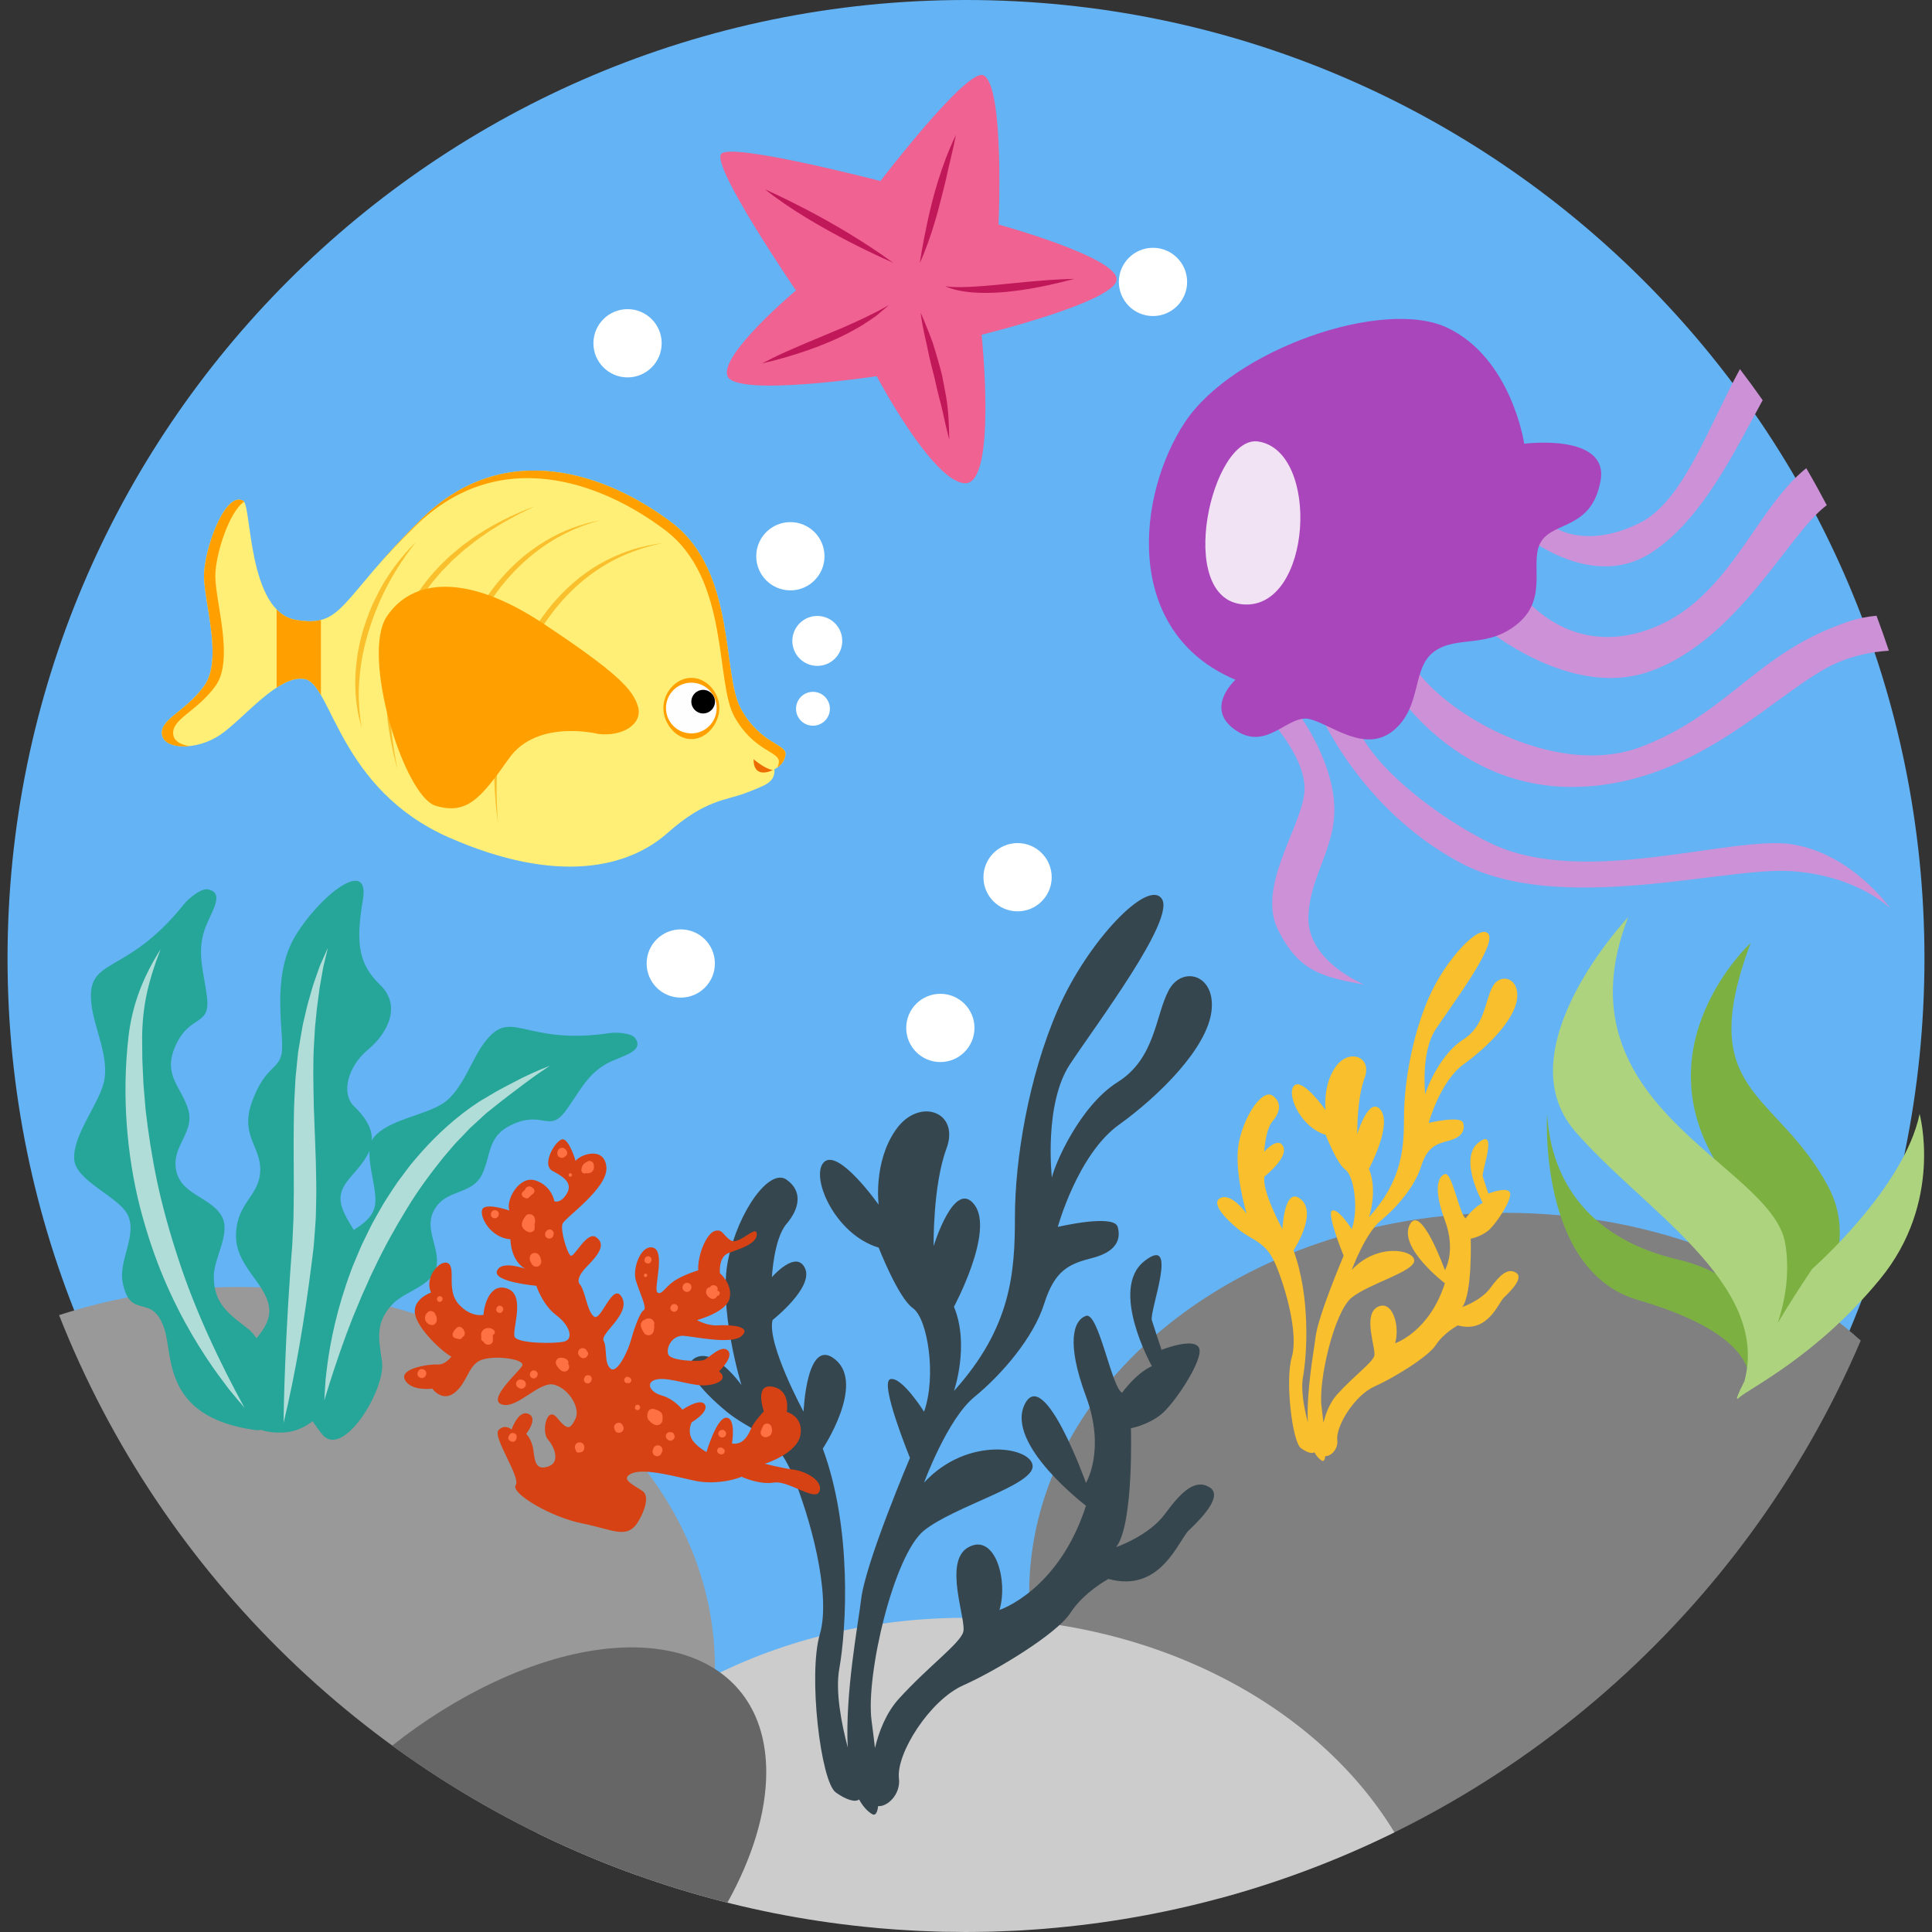 <?xml version="1.0" encoding="iso-8859-1"?>
<!-- Generator: Adobe Illustrator 19.0.0, SVG Export Plug-In . SVG Version: 6.00 Build 0)  -->
<svg version="1.1" id="Layer_1" xmlns="http://www.w3.org/2000/svg" xmlns:xlink="http://www.w3.org/1999/xlink" x="0px" y="0px"
	 viewBox="0 0 516.026 516.026" style="enable-background:new 0 0 516.026 516.026;" xml:space="preserve">
<rect x="0" y="0" width="516.026" height="516.026" fill="#333333" stroke="none"/>
<path style="fill:#64B3F5;" d="M258.013,0c141.385,0,256,114.615,256,256s-114.615,256-256,256s-256-114.615-256-256
	S116.628,0,258.013,0z"/>
<g>
	<g>
		<g>
			<path style="fill:#808080;" d="M402.011,323.938c37.776,0,71.701,13.19,94.981,34.12
				c-30.981,72.52-93.967,128.088-171.216,148.96c-30.894-18.552-50.888-48.1-50.888-81.392
				C274.888,369.465,331.801,323.938,402.011,323.938z"/>
			<path style="fill:#CCCCCC;" d="M258.042,432.1c50.313,0,93.802,23.387,114.401,57.312
				c-27.667,13.619-58.092,22.471-90.234,25.464c-1.053,0.098-2.096,0.195-3.159,0.283l-2.291,0.175
				c-1.618,0.117-3.246,0.214-4.874,0.322l-1.55,0.068c-1.823,0.088-3.646,0.156-5.488,0.214l-0.936,0.019
				c-1.93,0.029-3.89,0.068-5.839,0.068h-0.302c-0.673,0-1.355-0.01-2.028-0.029c-1.384-0.01-2.769-0.019-4.143-0.039
				c-1.199-0.039-2.379-0.088-3.578-0.127c-0.868-0.049-1.735-0.058-2.593-0.097c-1.336-0.068-2.661-0.136-3.987-0.234l-2.067-0.127
				c-1.57-0.107-3.129-0.244-4.679-0.37l-0.985-0.098c-32.112-2.944-62.528-11.737-90.195-25.298
				C164.075,455.575,207.622,432.1,258.042,432.1z"/>
			<path style="fill:#999999;" d="M63.829,343.748c70.2,0,127.123,45.526,127.123,101.688c0,20.482-7.575,39.55-20.599,55.509
				C99.714,475.735,43.191,420.84,15.778,351.264C30.606,346.419,46.828,343.748,63.829,343.748z"/>
			<path style="fill:#26A599;" d="M94.499,328.52c2.544-1.628,4.884-3.363,5.576-6.142c0.916-3.675-1.657-10.353-1.384-15.062
				c-0.185,0.478-0.429,0.965-0.721,1.472c-3.285,5.635-8.433,7.731-6.649,13.599C91.915,324.338,93.183,326.366,94.499,328.52z
				 M43.903,354.939c-3.334-10.002-9.086-1.969-11.143-12.42c-1.17-5.976,4.221-12.995,1.16-18.396
				c-2.622-4.592-13.619-8.803-14.087-14.34c-0.536-6.385,6.366-14.565,7.877-20.589c1.667-6.639-2.603-14.565-3.305-21.096
				c-1.384-12.907,8.949-6.863,24.801-26.672c1.121-1.414,4.494-4.211,6.278-3.89c4.943,0.897,0.614,6.444-0.858,10.85
				c-2.154,6.405-0.029,11.796,0.682,18.142c0.877,7.828-4.904,4.211-8.667,13.336c-3.032,7.35,1.735,10.451,3.588,16.329
				c1.872,5.937-3.88,9.524-3.334,15.354c0.721,7.643,9.115,7.809,12.274,13.209c2.632,4.484-2.008,11.104-2.057,16.037
				c-0.078,7.428,3.948,10.07,9.183,14.155c0.77,0.595,1.521,1.462,2.223,2.505c2.057-2.535,3.841-5.225,3.324-8.442
				c-1.053-6.619-9.164-11.026-8.803-19.507c0.37-8.472,6.112-9.905,6.463-16.612c0.341-6.717-5.605-9.505-2.096-18.883
				c3.5-9.388,7.097-8.208,7.857-12.839c0.751-4.631-2.993-19.926,3.432-30.864c6.424-10.928,20.228-21.749,18.22-9.914
				c-2.018,11.835-0.994,17.245,4.64,22.695c5.635,5.44,2.203,12.712-3.295,17.294c-5.498,4.582-7.146,11.737-3.753,15.032
				c2.505,2.457,5.001,5.518,4.796,9.232c0.146-0.302,0.312-0.585,0.526-0.848c3.704-4.66,13.512-5.869,18.366-9.008
				c5.333-3.441,7.536-11.503,11.23-16.378c7.292-9.612,10.334,0.975,33.516-2.486c1.657-0.253,5.683-0.029,6.668,1.306
				c2.73,3.724-3.695,4.757-7.477,6.814c-5.518,3.003-7.536,7.984-11.113,12.741c-4.397,5.849-5.947-0.234-14.262,3.588
				c-6.707,3.071-5.508,8.179-8.013,13.326c-2.535,5.196-8.657,4.016-12.001,8.306c-4.397,5.644,1.092,11.026-0.234,16.67
				c-1.111,4.699-8.413,6.268-11.601,9.583c-4.777,4.991-3.773,9.31-2.886,15.374c1.102,7.487-10.49,26.36-16.027,19.41
				c-0.946-1.189-1.774-2.33-2.496-3.451c-2.213,1.716-4.826,2.847-7.594,3.003c-2.505,0.156-4.533-0.117-6.171-0.692
				c-0.507,0.107-1.063,0.127-1.677,0.039C43.318,378.453,46.292,362.114,43.903,354.939z"/>
			<path style="fill:#B1DDD9;" d="M65.311,376.026c0,0-0.653-0.78-1.891-2.242c-0.604-0.731-1.365-1.638-2.252-2.71
				c-0.848-1.102-1.794-2.388-2.856-3.821c-4.192-5.791-9.788-14.487-14.594-25.902c-2.408-5.693-4.553-12.069-6.337-18.951
				c-1.755-6.883-2.954-14.301-3.529-22.022c-0.565-7.731-0.448-15.764,0.507-23.806c0.497-4.114,1.492-8.189,2.964-12.059
				c1.462-3.88,3.393-7.536,5.576-10.987c0,0-0.4,1.092-1.16,3.09c-0.692,2.028-1.706,4.972-2.525,8.745
				c-0.819,3.782-1.355,8.325-1.238,13.56c0.01,1.316,0.019,2.671,0.039,4.055c0.039,1.384,0.127,2.798,0.195,4.241
				c0.029,0.731,0.068,1.462,0.097,2.203c0.029,0.731,0.127,1.482,0.185,2.232c0.127,1.501,0.253,3.032,0.38,4.592
				c0.702,6.22,1.716,12.82,3.139,19.585c1.462,6.756,3.383,13.658,5.664,20.54C52.17,350.172,58.546,363.635,65.311,376.026z
				 M75.742,380.052c0,0,0.097-16.046,1.755-39.95c0.117-1.501,0.224-3.022,0.331-4.572c0.107-1.55,0.273-3.149,0.312-4.718
				c0.068-1.589,0.146-3.198,0.224-4.826c0.068-1.628,0.039-3.315,0.078-5.001c0.078-3.373-0.01-6.892,0.01-10.47
				c-0.029-3.607-0.049-7.272,0.02-11.055c0.019-3.763,0.224-7.623,0.458-11.523c0.195-1.95,0.39-3.909,0.585-5.878
				c0.078-0.994,0.273-1.979,0.429-2.964c0.166-0.985,0.331-1.979,0.507-2.964c0.185-0.985,0.312-1.989,0.546-2.954
				c0.224-0.975,0.458-1.95,0.682-2.925c0.419-1.959,1.033-3.89,1.57-5.83c0.263-0.965,0.595-1.93,0.926-2.886l1.004-2.856
				l0.263-0.712l0.302-0.702l0.614-1.384l1.228-2.769c0,0-0.263,1.121-0.76,3.178c-0.117,0.507-0.263,1.082-0.409,1.696
				c-0.156,0.634-0.244,1.326-0.38,2.067s-0.273,1.54-0.419,2.379c-0.078,0.429-0.156,0.858-0.234,1.306
				c-0.058,0.448-0.127,0.916-0.185,1.394c-0.244,1.901-0.565,3.977-0.76,6.249c-0.097,1.141-0.273,2.31-0.331,3.529
				c-0.078,1.209-0.146,2.466-0.224,3.753c-0.331,5.147-0.195,10.928-0.058,17.128c0.117,3.129,0.244,6.356,0.361,9.661
				c0.058,1.667,0.117,3.354,0.175,5.06c0.029,1.716,0.068,3.441,0.097,5.196c0.01,0.877,0.029,1.755,0.02,2.642
				c-0.01,0.887-0.029,1.774-0.039,2.671c-0.058,1.794-0.039,3.587-0.166,5.42c-0.136,1.823-0.273,3.656-0.409,5.488
				c-0.146,1.842-0.409,3.617-0.624,5.44C81.426,351.829,78.989,366.54,75.742,380.052z M86.622,374.047
				c0,0,0.049-0.877,0.146-2.525c0.049-0.829,0.117-1.852,0.195-3.051c0.117-1.189,0.302-2.564,0.487-4.104
				c0.819-6.132,2.554-14.906,6.307-24.947c0.429-1.267,1.014-2.505,1.54-3.802c0.273-0.643,0.546-1.297,0.819-1.94
				c0.273-0.663,0.565-1.316,0.887-1.96c0.634-1.306,1.287-2.622,1.94-3.968c0.322-0.682,0.692-1.336,1.063-1.999
				c0.37-0.653,0.751-1.326,1.131-1.998c0.38-0.673,0.76-1.345,1.15-2.018c0.39-0.682,0.838-1.326,1.258-1.998
				c0.868-1.326,1.716-2.691,2.652-4.016c0.975-1.297,1.95-2.613,2.944-3.938c0.487-0.673,1.043-1.297,1.579-1.94
				c0.546-0.634,1.092-1.267,1.648-1.911c4.475-5.06,9.69-9.807,15.627-13.697c1.521-0.897,3.051-1.813,4.592-2.72
				c1.531-0.838,3.051-1.638,4.621-2.457c3.09-1.648,6.356-3.139,9.651-4.387c0,0-0.838,0.565-2.379,1.589
				c-0.78,0.497-1.687,1.18-2.759,1.96c-1.072,0.76-2.271,1.687-3.617,2.7c-1.336,1.024-2.866,2.135-4.426,3.373
				c-0.77,0.614-1.57,1.258-2.398,1.92c-0.419,0.331-0.838,0.663-1.267,1.004c-0.419,0.341-0.809,0.741-1.228,1.111
				c-0.829,0.76-1.677,1.54-2.554,2.349c-0.214,0.195-0.439,0.39-0.663,0.595c-0.205,0.224-0.409,0.439-0.624,0.663
				c-0.419,0.429-0.838,0.877-1.267,1.326c-0.429,0.448-0.868,0.897-1.306,1.355s-0.887,0.907-1.297,1.414
				c-0.838,0.985-1.687,1.979-2.564,3.003c-3.354,4.163-6.785,8.745-9.856,13.833c-3.1,5.06-6.122,10.441-8.764,16.105
				c-0.721,1.384-1.326,2.827-1.969,4.27c-0.634,1.433-1.326,2.856-1.891,4.319c-0.614,1.462-1.219,2.915-1.823,4.367
				c-0.565,1.482-1.121,2.944-1.687,4.416C90.336,362.251,88.377,368.178,86.622,374.047z"/>
			<path style="fill:#F9BF2C;" d="M349.319,379.906c-0.994-3.783-1.92-8.657-1.297-12.088c1.102-6.142,2.008-21.574-2.535-33.838
				c0,0,6.483-9.768,1.998-13.629c-4.494-3.86-4.952,7.955-4.952,7.955s-5.674-10.451-4.767-14.087c0,0,6.356-4.991,4.991-7.945
				c-1.355-2.954-5.089,1.355-5.089,1.355s0.292-5.898,2.232-8.169c1.95-2.271,2.603-5.001,0-6.814
				c-2.593-1.813-7.36,4.767-8.949,12.264c-1.589,7.497,2.037,19.302,2.037,19.302s-3.851-5.449-6.805-4.319
				c-2.954,1.141,0.682,5.245,4.543,8.413c3.86,3.168,7.36,3.168,10.041,9.534c2.671,6.356,6.083,18.444,4.26,24.664
				c-1.813,6.22,0.136,22.627,2.457,24.294c1.433,1.043,2.934,1.618,3.578,1.082c0.507,0.936,1.141,1.696,1.92,2.213
				c0.565,0.37,0.877-0.127,1.014-1.189c1.423,0.136,3.471-1.823,3.188-4.241c-0.448-3.86,4.767-12.04,9.875-14.311
				c5.108-2.271,14.418-7.945,16.465-11.123c2.047-3.188,5.849-5.225,5.849-5.225c8.033,2.213,10.733-5.908,12.342-7.458
				c1.618-1.55,5.43-5.255,3.198-6.619c-2.232-1.365-4.348,0.682-6.853,4.085c-2.496,3.402-7.497,5.089-7.497,5.089
				c2.73-3.539,2.262-18.25,2.262-18.25s2.515-0.468,4.553-2.057c2.047-1.589,6.59-8.403,5.937-10.217
				c-0.653-1.813-5.781,0.224-5.781,0.224s-1.063-3.178-1.492-4.543c-0.429-1.355,4.289-13.395-1.16-9.076
				c-5.449,4.309,1.16,16.115,1.16,16.115c-2.476,1.141-4.562,4.094-4.562,4.094c-1.589-0.682-3.636-12.488-5.557-11.806
				c-1.93,0.673-3.071,4.085,0,12.352c3.071,8.277,0,13.307,0,13.307s-6.483-18.172-9.437-12.04
				c-2.954,6.132,9.437,15.549,9.437,15.549c-4.202,13.044-13.297,16.017-13.297,16.017c1.365-4.543-0.682-11.806-4.718-9.671
				c-4.036,2.135-0.273,11.26-0.848,13.073c-0.575,1.823-5.333,5.225-9.875,10.226c-1.969,2.164-3.071,5.03-3.685,7.584
				c-0.166-1.414-0.341-2.847-0.517-4.221c-0.916-7.039,3.412-25.473,8.062-29.197c4.65-3.734,16.69-6.912,16.69-9.866
				c0-2.944-9.992-4.767-16.69,2.505c0,0,3.568-9.768,7.75-13.18c4.172-3.402,9.066-9.076,10.704-14.301
				c1.638-5.225,3.88-6.132,7.419-7.039c3.529-0.916,4.455-2.73,3.88-4.767c-0.575-2.047-9.203,0-9.203,0s3.051-11.133,9.359-15.676
				c6.307-4.543,13.57-11.806,14.253-17.479c0.682-5.683-4.543-7.039-6.58-3.178c-2.047,3.851-2.037,10.441-7.828,14.077
				c-5.8,3.636-9.661,12.556-10.119,14.681c0,0-1.267-11.279,2.778-17.411c4.046-6.132,16.251-22.266,14.116-25.434
				c-2.135-3.159-11.435,6.59-15.978,17.041c-4.543,10.441-6.59,23.143-6.59,31.781s-0.565,17.041-9.368,26.799
				c0,0,2.447-7.039,0-12.936c0,0,6.249-11.591,3.159-15.676c-3.1-4.085-6.278,6.356-6.278,6.356s-0.146-9.3,1.969-14.984
				c2.115-5.674-4.192-7.945-7.74-2.954c-3.539,5.001-2.671,11.581-2.671,11.581s-6.093-8.628-8.364-6.58
				c-2.271,2.037,1.511,11.123,8.364,13.17c0,0,2.993,7.721,5.264,9.31c2.271,1.589,3.636,10.46,1.706,15.9
				c0,0-3.422-5.459-5.177-5.001s3.012,12.098,3.012,12.098s-6.834,16.056-7.506,21.74
				C350.947,360.788,348.9,371.512,349.319,379.906z"/>
			<path style="fill:#7CB142;" d="M470.563,353.779c-1.823-5.128-7.136-13.775-22.539-17.401
				c-22.568-5.303-33.682-19.878-34.803-38.839c0,0-2.505,41.832,24.206,49.66c22.227,6.512,28.729,14.184,29.792,20.209
				c-1.482,3.831-2.856,5.995-2.856,5.995s37.835-30.426,23.982-56.406c-13.853-25.99-35.953-24.606-20.755-65.131
				c0,0-29.938,27.579-7.828,60.763C470.261,328.403,471.821,342.9,470.563,353.779z"/>
			<path style="fill:#ADD37F;" d="M484.036,338.903c0,0,24.537-21.486,28.681-41.364c0,0,6.454,23.407-10.587,44.132
				s-34.998,29.149-37.766,31.732c-0.946,0.887-0.244-0.965,1.55-4.436c7.019-26.321-27.404-46.033-45.302-66.905
				c-18.883-22.022,14.282-57.108,14.282-57.108c-19.809,50.664,38.225,65.862,41.91,87.046c1.297,7.497,0.127,14.876-1.94,21.281
				C477.709,348.583,480.868,343.582,484.036,338.903z"/>
			<path style="fill:#36464E;" d="M226.427,466.747c-1.726-6.561-3.334-15.042-2.262-21.008c1.911-10.665,3.49-37.513-4.406-58.823
				c0,0,11.279-16.972,3.471-23.689c-7.809-6.707-8.598,13.833-8.598,13.833s-9.866-18.172-8.286-24.489
				c0,0,11.045-8.686,8.676-13.814c-2.369-5.128-8.852,2.369-8.852,2.369s0.507-10.265,3.89-14.214
				c3.383-3.948,4.514-8.686,0-11.845c-4.504-3.149-12.8,8.286-15.559,21.32c-2.769,13.024,3.539,33.555,3.539,33.555
				s-6.697-9.476-11.835-7.506c-5.128,1.979,1.189,9.105,7.896,14.623c6.717,5.508,12.8,5.508,17.46,16.573
				c4.65,11.055,10.568,32.063,7.409,42.875c-3.159,10.802,0.234,39.326,4.26,42.241c2.505,1.803,5.118,2.788,6.229,1.872
				c0.877,1.628,1.979,2.944,3.334,3.841c0.994,0.653,1.531-0.214,1.755-2.067c2.486,0.244,6.054-3.168,5.557-7.38
				c-0.79-6.707,8.286-20.921,17.158-24.869c8.881-3.948,25.083-13.814,28.632-19.341c3.558-5.527,10.158-9.076,10.158-9.076
				c13.98,3.851,18.659-10.265,21.467-12.966c2.808-2.691,9.437-9.144,5.547-11.513c-3.88-2.369-7.565,1.189-11.903,7.107
				c-4.348,5.917-13.034,8.852-13.034,8.852c4.738-6.151,3.929-31.732,3.929-31.732s4.367-0.799,7.916-3.568
				c3.558-2.759,11.455-14.604,10.324-17.762c-1.131-3.159-10.061,0.39-10.061,0.39s-1.842-5.527-2.583-7.896
				c-0.751-2.369,7.458-23.29-2.018-15.783c-9.476,7.497,2.018,28.027,2.018,28.027c-4.309,1.969-7.945,7.097-7.945,7.097
				c-2.759-1.18-6.307-21.71-9.651-20.521c-3.354,1.18-5.342,7.107,0,21.486c5.333,14.379,0,23.124,0,23.124
				s-11.269-31.586-16.397-20.921c-5.138,10.655,16.397,27.023,16.397,27.023c-7.292,22.675-23.104,27.842-23.104,27.842
				c2.369-7.896-1.189-20.531-8.208-16.807c-7.029,3.714-0.478,19.575-1.482,22.734c-0.985,3.149-9.261,9.076-17.158,17.762
				c-3.432,3.773-5.342,8.754-6.405,13.18c-0.283-2.447-0.604-4.943-0.916-7.341c-1.579-12.235,5.937-44.269,14.028-50.752
				c8.082-6.483,29.002-12.01,29.002-17.138s-17.353-8.296-29.002,4.348c0,0,6.2-16.982,13.463-22.9
				c7.253-5.927,15.764-15.793,18.62-24.869c2.847-9.076,6.746-10.665,12.878-12.235c6.151-1.589,7.75-4.748,6.756-8.296
				c-0.994-3.548-15.998,0-15.998,0s5.313-19.341,16.271-27.238c10.967-7.896,23.592-20.521,24.781-30.396
				c1.18-9.866-7.896-12.235-11.445-5.527c-3.558,6.707-3.539,18.162-13.609,24.479c-10.08,6.317-16.787,21.837-17.577,25.522
				c0,0-2.213-19.605,4.816-30.26c7.029-10.655,28.261-38.722,24.547-44.21c-3.714-5.488-19.887,11.445-27.784,29.607
				c-7.896,18.152-11.445,40.242-11.445,55.255c0,15.003-0.985,29.616-16.29,46.589c0,0,4.25-12.244,0-22.5
				c0,0,10.86-20.141,5.479-27.238c-5.381-7.107-10.909,11.045-10.909,11.045s-0.244-16.183,3.432-26.048
				c3.675-9.866-7.292-13.814-13.453-5.128c-6.161,8.676-4.66,20.131-4.66,20.131c0.01,0-10.577-15.003-14.526-11.455
				c-3.948,3.558,2.622,19.351,14.526,22.9c0.01,0,5.216,13.424,9.154,16.183c3.948,2.769,6.337,18.181,2.973,27.647
				c0,0-5.947-9.485-8.998-8.696s5.235,21.028,5.235,21.028s-11.884,27.92-13.044,37.786
				C229.255,433.533,225.696,452.172,226.427,466.747z"/>
			<path style="fill:#D74214;" d="M171.026,405.408c0,0,3.042-5.479,0.585-7.156c-2.457-1.687-6.239-3.285-2.778-4.748
				c3.461-1.462,12.371,1.092,16.855,2.018c4.484,0.926,9.456,0.107,12.4-1.082c0,0,4.679,2.184,8.608,1.55
				c3.919-0.634,10.987,5.128,12.147,2.408c1.15-2.73-3.344-5.362-6.795-5.849c-3.441-0.478-7.77-1.579-7.77-1.579
				s8.608-2.691,9.505-7.682c0.887-4.982-3.636-6.171-3.636-6.171s1.16-5.839-3.821-6.736c-4.982-0.887-2.301,6.59-2.301,6.59
				s-2.593,2.681-3.363,4.484c-0.76,1.804-2.193,4.611-5.147,4.094c0,0,1.131-6.707-1.462-6.892
				c-2.603-0.195-5.352,9.173-5.352,9.173s-3.285-1.774-4.133-3.919c-0.858-2.145,0.185-4.026,0.185-4.026s4.689-2.759,3.519-4.718
				c-1.18-1.959-6.005,1.355-6.005,1.355s-2.135-2.847-5.537-3.802c-3.402-0.955-4.455-3.841-1.033-4.338
				c3.422-0.507,9.203,1.95,13.005,1.609c3.802-0.341,5.596-2.018,3.334-3.704c0,0,4.124-3.86,2.359-5.586
				c-1.765-1.725-5.157,2.203-6.532,2.603c-1.365,0.39-8.686,0.214-9.368-1.54c-0.682-1.745,1.014-5.177,4.094-4.972
				c3.081,0.214,13.083,2.496,15.637-0.078c2.554-2.574-3.422-2.905-6.424-2.72c-2.993,0.195-5.635-1.414-5.635-1.414
				s7.828-2.047,8.706-5.82s-2.593-6.697-2.593-6.697s-0.439-4.328,2.271-5.372c2.72-1.053,7.643-2.379,7.584-5.079
				c-0.058-2.71-4.787,3.09-6.961,1.687c-2.164-1.414-2.135-3.11-4.231-2.525c-2.096,0.575-4.611,6.044-4.455,10.519
				c0,0-4.075,1.219-6.483,2.886c-2.408,1.657-3.373,3.929-4.436,2.993c-1.063-0.936,2.193-10.772-1.024-11.893
				c-3.217-1.111-5.722,5.381-4.709,8.735c1.014,3.354,3.12,7.419,2.076,7.955c-1.043,0.526-2.7,5.43-3.412,8.052
				c-0.702,2.632-3.656,9.066-5.45,7.506c-1.784-1.55-0.79-5.518-1.833-7.419c-1.043-1.911,7.312-7.136,4.904-11.572
				c-2.418-4.436-5.518,6.434-7.428,5.138s-2.379-7.097-3.88-8.715c0,0-1.394-1.316,2.008-4.748c3.402-3.432,4.933-5.956,2.418-7.75
				c-2.515-1.803-5.878,5.547-6.824,4.904c-0.946-0.643-2.798-6.795-2.174-8.472c0.634-1.686,12.244-9.534,11.718-15.198
				s-7.107-3.324-8.208-1.599c0,0-1.745-5.917-3.519-5.791c-1.784,0.136-5.82,6.785-2.622,8.462
				c3.188,1.686,5.401,3.354,3.763,6.073s-3.295,2.018-3.295,2.018s-0.712-4.202-5.099-5.576c-4.387-1.375-7.984,5.401-6.912,8.043
				c0,0-6.268-2.164-7.214-0.37s2.096,7.711,7.477,8.033c0,0-0.029,5.596,3.89,7.867c0,0-6.385-2.34-7.487,0.614
				c-1.092,2.944,10.509,3.958,10.509,3.958s1.657,5.089,5.352,7.877c3.695,2.778,4.631,6.346,2.154,7
				c-2.476,0.663-12.498,0.556-13.287-1.238c-0.78-1.794,2.964-10.938-1.784-12.82c-4.748-1.891-6.415,4.358-6.532,6.931
				c0,0-3.285,0.858-6.61-2.808s-0.848-9.203-2.661-10.821c-1.823-1.618-6.727,3.256-4.748,7.682c0,0-4.962,1.735-4.289,5.674
				c0.663,3.948,7.146,10.1,9.719,11.435c0,0-1.579,2.252-3.656,2.106c-2.086-0.146-10.363,0.975-8.754,4.094
				c1.599,3.12,7.292,2.359,7.292,2.359s2.778,3.86,6.2,0.916c3.422-2.934,3.451-7.594,7.341-8.725
				c3.89-1.141,11.445,0.02,10.48,1.726s-9.485,9.066-5.372,10.324c4.124,1.258,10.031-6.483,14.048-5.264
				c4.026,1.219,6.961,6.356,5.527,9.164c-1.433,2.808-2.086,3.022-4.884-0.361c-2.788-3.373-4.211,3.821-2.447,5.791
				c1.765,1.969,3.324,6.034,0.234,7.165c-3.1,1.131-3.695-0.702-4.055-3.968c-0.38-3.266-1.969-4.679-1.969-4.679
				s3.334-4.192,0.604-5.342c-2.73-1.16-4.504,4.182-4.504,4.182s-1.735-1.648-3.471,0.146s6.005,12.625,4.572,14.701
				c-1.443,2.067,9.174,8.511,17.86,10.246C164.289,408.645,167.896,411.637,171.026,405.408z"/>
			<path style="fill:#FF7042;" d="M206.17,382.508c0.107-0.468-0.01-1.102-0.175-1.54c-0.37-0.985-1.842-0.985-2.232-0.02
				c-0.166,0.419-0.341,0.829-0.507,1.248c-0.312,0.77,0.185,1.462,0.936,1.648c0.37,0.078,0.751,0.01,1.053-0.185
				C205.721,383.513,206.053,383.064,206.17,382.508z M142.54,317.524c-0.341-0.39-0.78-0.692-1.326-0.634
				c-0.448,0.058-0.799,0.351-0.965,0.76c-0.02,0.059-0.029,0.117-0.039,0.175c-0.175,0.117-0.37,0.302-0.478,0.4
				c-0.565,0.439-0.458,1.297,0.185,1.589c0.088,0.039,0.175,0.088,0.263,0.127l0.039,0.02l0.097,0.039
				c0.263,0.127,0.565,0.088,0.809-0.049c0.136-0.068,0.253-0.175,0.341-0.312c0.107-0.078,0.195-0.166,0.292-0.263
				c0.088-0.078,0.166-0.175,0.244-0.253l0.039-0.029l0.049-0.039l0.02-0.01C142.667,318.801,142.969,318.021,142.54,317.524z
				 M132.596,323.305c-1.287-0.546-2.135,1.453-0.848,1.998S133.883,323.851,132.596,323.305z M193.077,386.817
				c-0.068-0.039-0.341-0.224-0.068-0.029c-0.478-0.331-1.15-0.214-1.384,0.351c-0.244,0.565,0.136,1.131,0.702,1.248
				c-0.322-0.068,0,0,0.088,0.02C193.477,388.738,194.062,387.354,193.077,386.817z M193.301,381.982
				c-0.517-0.224-1.131,0.029-1.355,0.546c-0.214,0.517,0.029,1.131,0.556,1.355c0.517,0.214,1.131-0.029,1.355-0.556
				C194.072,382.82,193.818,382.197,193.301,381.982z M152.513,313.39c-0.556-0.234-0.926,0.634-0.37,0.877
				C152.708,314.502,153.078,313.634,152.513,313.39z M158.518,310.807c-0.156-0.565-0.994-0.897-1.501-0.634
				c-0.448,0.234-0.887,0.448-1.219,0.848c-0.322,0.39-0.429,0.907-0.517,1.394c-0.088,0.458,0.302,0.975,0.78,1.014
				c0.195,0.01,0.39-0.029,0.575-0.107c0.448,0.127,0.955,0.029,1.375-0.273C158.752,312.494,158.733,311.606,158.518,310.807z
				 M151.168,307.142c-0.127-0.205-0.312-0.38-0.556-0.478c-0.624-0.273-1.316,0.039-1.599,0.643c-0.185,0.4-0.214,0.751-0.088,1.18
				c0.166,0.517,0.78,0.819,1.306,0.76c0.214-0.029,0.409-0.107,0.585-0.234c0.263-0.263,0.302-0.292,0.117-0.107l0.166-0.127
				C151.675,308.331,151.597,307.57,151.168,307.142z M172.605,340.199c-0.546-0.234-0.907,0.614-0.351,0.848
				C172.79,341.281,173.161,340.423,172.605,340.199z M173.453,335.617c-1.15-0.487-1.911,1.297-0.76,1.784
				C173.843,337.879,174.604,336.105,173.453,335.617z M174.623,355.397c0.068-0.497,0.195-0.985,0.097-1.482l0.02-0.078v-0.02
				c0-0.439,0-0.458,0.01-0.059c0.088-0.331-0.078-0.78-0.273-1.043c-0.331-0.439-0.799-0.565-1.326-0.565
				c-0.361,0.01-0.702,0.185-1.024,0.37l-0.058,0.02c-0.468,0.166-0.868,0.682-0.907,1.18c-0.039,0.38,0.039,0.751,0.205,1.102
				c0.195,0.439,0.439,0.838,0.682,1.238c0.253,0.429,0.858,0.624,1.336,0.565C174.019,356.548,174.526,356.031,174.623,355.397z
				 M131.631,358.078c0.02-0.448,0.059-0.916-0.01-1.365l-0.029-0.127l0.127-0.059c0.517-0.263,0.595-0.868,0.175-1.258
				c-0.79-0.76-2.174-0.79-2.973,0.107c-0.448,0.507-0.497,1.141-0.341,1.764c-0.02,0.078-0.039,0.166-0.049,0.253
				c-0.049,0.468,0.224,0.819,0.595,0.955c0.068,0.117,0.146,0.224,0.224,0.331C129.984,359.502,131.592,359.258,131.631,358.078z
				 M142.989,366.121c-1.267-0.536-2.096,1.423-0.838,1.96C143.418,368.607,144.246,366.657,142.989,366.121z M139.733,368.626
				c-0.097-0.029-0.185-0.059-0.273-0.088c-0.604-0.214-1.267,0-1.531,0.624c-0.263,0.614,0.049,1.238,0.614,1.521
				c0.088,0.049,0.175,0.088,0.253,0.137c0.585,0.292,1.316-0.068,1.56-0.634C140.6,369.621,140.337,368.841,139.733,368.626z
				 M113.148,365.77c-1.423-0.604-2.359,1.609-0.936,2.203C113.635,368.578,114.571,366.365,113.148,365.77z M137.91,384.302
				c0.039-0.107,0.058-0.224,0.058-0.322l0.029-0.098c0.195-0.975-1.258-1.599-1.813-0.77l-0.058,0.088
				c-0.068,0.078-0.136,0.156-0.185,0.263l-0.068,0.136c-0.322,0.653,0.058,1.17,0.595,1.365c0.497,0.244,1.15,0.156,1.394-0.526
				L137.91,384.302z M176.836,387.822l0.02-0.059c0.166-0.361,0.117-0.751-0.058-1.082c-0.127-0.244-0.331-0.439-0.604-0.556
				c-0.273-0.117-0.556-0.117-0.819-0.049c-0.361,0.097-0.682,0.341-0.819,0.712l-0.029,0.059l-0.039,0.117
				c-0.039,0.088-0.068,0.175-0.097,0.273c-0.166,0.341-0.117,0.741,0.058,1.063c0.127,0.234,0.322,0.429,0.595,0.546
				c0.263,0.117,0.546,0.117,0.799,0.049c0.361-0.097,0.673-0.341,0.809-0.702c0.049-0.088,0.088-0.175,0.127-0.263L176.836,387.822
				z M168.345,368.061c-0.195-0.166-0.39-0.263-0.643-0.322c-0.273-0.068-0.614,0.098-0.78,0.312l-0.019,0.029
				c-0.39,0.517-0.088,1.258,0.546,1.355c0.068,0.01,0.127,0.01,0.195,0L168.345,368.061z M167.692,369.436
				c0.068-0.01,0.146-0.029,0.224-0.049C167.809,369.416,167.74,369.436,167.692,369.436L167.692,369.436z M167.692,369.436
				l0.068,0.01c0.76,0.088,1.189-0.897,0.585-1.384L167.692,369.436z M167.692,369.436L167.692,369.436L167.692,369.436z
				 M155.896,387.315c0.166-0.4,0.253-0.829,0.097-1.248c-0.185-0.487-0.634-0.809-1.15-0.829c-0.439-0.02-0.731,0.127-1.014,0.458
				c-0.156,0.185-0.273,0.458-0.292,0.702c-0.02,0.234,0.02,0.458,0.127,0.663l0.068,0.127l0.01,0.029
				c0.02,0.302,0.156,0.575,0.478,0.712c0.224,0.088,0.487,0.068,0.712-0.029C155.33,387.929,155.74,387.704,155.896,387.315z
				 M170.558,375.246c-0.848-0.351-1.404,0.965-0.556,1.326C170.85,376.932,171.406,375.616,170.558,375.246z M166.473,381.046
				l-0.146-0.322v-0.01c-0.078-0.185-0.195-0.331-0.322-0.448l-0.107-0.078l-0.058-0.039c-0.322-0.185-0.712-0.185-1.053-0.039
				c-0.341,0.136-0.624,0.4-0.721,0.76l-0.01,0.078l-0.029,0.117c-0.019,0.175,0.01,0.361,0.088,0.546v0.01l0.117,0.331
				C164.757,383.425,167.117,382.469,166.473,381.046z M179.215,382.528c-0.253-0.01-0.526-0.049-0.76,0.088
				c-0.536,0.292-0.721,0.731-0.565,1.316c0.078,0.263,0.292,0.429,0.468,0.614c0.536,0.526,1.492,0.175,1.755-0.448
				C180.375,383.474,179.965,382.538,179.215,382.528z M176.924,379.399c0.068-0.692,0.175-1.579-0.351-2.135
				c-0.517-0.536-1.072-0.643-1.735-0.877c-0.653-0.224-1.511-0.01-1.755,0.712c-0.283,0.819-0.361,1.872,0.419,2.447
				c0.38,0.448,0.897,0.809,1.394,1.014C175.754,380.89,176.826,380.374,176.924,379.399z M158.021,368.587
				c0.058-0.234,0.068-0.487-0.049-0.702c-0.273-0.507-0.712-0.692-1.258-0.536c-0.234,0.068-0.429,0.244-0.546,0.458
				c-0.341,0.575-0.273,1.316,0.409,1.609C157.27,369.708,157.846,369.231,158.021,368.587z M156.773,360.905l-0.01-0.068
				c-0.234-0.624-0.994-0.916-1.599-0.673c-0.595,0.244-0.946,0.985-0.673,1.589c0.283,0.614,0.799,1.082,1.511,1.004
				c0.341-0.029,0.643-0.253,0.819-0.556C157.231,361.783,157.163,361.208,156.773,360.905z M151.772,364.337
				c0.136-0.409,0.049-0.868-0.351-1.209c-0.107-0.088-0.224-0.146-0.351-0.205c-0.175-0.117-0.37-0.195-0.614-0.224
				c-0.078-0.01-0.166-0.02-0.244-0.029l-0.049-0.01c-0.195-0.059-0.107-0.02,0,0l0.117,0.049c-1.258-0.439-2.349,0.887-1.579,2.018
				c0.38,0.575,0.858,1.267,1.54,1.521c0.536,0.195,1.131,0.078,1.492-0.39C152.065,365.448,152.123,364.766,151.772,364.337z
				 M133.854,348.837c-1.141-0.478-1.891,1.287-0.751,1.764C134.234,351.089,134.985,349.314,133.854,348.837z M123.91,356.821
				c0.292-0.322,0.263-0.78,0.156-1.16c-0.146-0.507-0.546-0.975-1.004-1.199c-0.292-0.146-0.751-0.097-0.994,0.117
				c-0.497,0.448-0.916,0.877-1.121,1.54c-0.195,0.634,0.117,1.17,0.76,1.326c0.312,0.068,0.634,0.146,0.946,0.224
				c0.39,0.088,0.712-0.185,0.838-0.526C123.647,357.074,123.793,356.957,123.91,356.821z M117.759,346.253
				c-0.916-0.39-1.511,1.024-0.604,1.414C118.071,348.047,118.675,346.633,117.759,346.253z M116.628,352.834
				c0.136-0.575,0.029-1.18-0.312-1.657c-0.039-0.175-0.107-0.351-0.224-0.487c-0.38-0.526-1.267-0.731-1.784-0.263
				c-0.653,0.585-0.955,1.267-0.721,2.125c0.107,0.409,0.419,0.721,0.712,0.994c0.253,0.234,0.634,0.283,0.946,0.351
				C115.936,354.062,116.492,353.428,116.628,352.834z M183.962,342.734c-1.433-0.614-2.379,1.618-0.946,2.223
				C184.459,345.571,185.405,343.338,183.962,342.734z M191.683,344.781h-0.029l-0.01-0.166v-0.029l0.02-0.146
				c0.263-1.121-1.56-1.657-1.989-0.653c-0.107,0.01-0.214,0.029-0.331,0.068c-0.556,0.224-0.751,0.741-0.751,1.297
				c0,0.721,0.702,1.414,1.316,1.687c0.673,0.302,1.365-0.068,1.638-0.682l0.136-0.039
				C192.375,345.97,192.483,344.791,191.683,344.781z M180.472,348.388c-1.228-0.517-2.028,1.384-0.799,1.901
				C180.891,350.806,181.701,348.915,180.472,348.388z M142.813,328.091c0.029-0.351,0.01-0.702-0.049-1.053
				c0.214-0.634,0.224-1.238-0.01-1.882c-0.331-0.946-1.813-1.219-2.388-0.341c-0.487,0.741-1.043,1.472-0.975,2.408
				c0.068,0.907,0.946,1.55,1.735,1.842C141.828,329.32,142.764,328.93,142.813,328.091z M147.843,329.827
				c0.02-0.088,0.029-0.185,0.039-0.273c0.117-1.053-1.219-1.609-1.891-0.799c-0.058,0.068-0.117,0.137-0.175,0.214
				c-0.253,0.312-0.312,0.76-0.156,1.131l0.01,0.029c0.224,0.565,0.887,0.848,1.453,0.614l0.02-0.01
				C147.522,330.587,147.804,330.226,147.843,329.827z M144.568,337.148c0.049-0.283-0.039-0.595-0.136-0.858l-0.02-0.068
				l-0.029-0.068v-0.029c-0.02-0.273-0.127-0.507-0.292-0.673c-0.292-0.663-1.053-0.985-1.735-0.712
				c-0.907,0.351-0.994,1.228-0.78,2.028c0.029,0.127,0.205,0.4,0.244,0.458l0.049,0.068l0.01,0.01
				c0.059,0.146,0.146,0.38,0.253,0.487c0.341,0.361,0.741,0.604,1.267,0.536C144.022,338.24,144.451,337.752,144.568,337.148z"/>
			<path style="fill:#666666;" d="M131.846,449.336c40.213-18.912,72.813-8.16,72.813,24.011c0,10.957-3.792,22.997-10.373,34.842
				c-32.746-8.218-63.035-22.636-89.532-41.949C113.128,459.611,122.273,453.83,131.846,449.336z"/>
			<g>
				<path style="fill:#FFEF76;" d="M206.862,205.453c0,0,2.7-1.16,2.934-3.968c0.224-2.798-6.775-2.798-11.913-12.147
					c-5.138-9.339-1.17-36.655-18.454-49.738c-17.275-13.083-44.6-22.87-66.788-1.043c-22.178,21.827-20.784,29.168-33.623,27.014
					c-12.849-2.154-11.815-30.504-14.019-31.781c-4.884-2.847-10.509,13.053-10.509,20.053c0,7.009,5.138,22.422,0,29.431
					c-5.138,7-11.962,8.832-11.201,13.073c0.673,3.792,9.105,4.202,15.413,0c6.298-4.202,15.881-16.582,22.88-14.945
					c7.009,1.638,9.115,29.421,38.303,42.27c29.188,12.839,48.11,7.935,58.385-1.17c10.275-9.105,15.647-8.637,21.018-10.743
					C204.659,209.665,206.979,208.963,206.862,205.453z"/>
				<path style="fill:#FF9F00;" d="M85.715,165.591c-1.823,0.468-3.929,0.448-6.697-0.02c-2.037-0.341-3.724-1.345-5.128-2.788
					v20.872c2.7-1.774,5.342-2.798,7.692-2.252c1.501,0.351,2.769,1.891,4.133,4.231V165.591z"/>
				<path style="fill:#F9BF2C;" d="M177.109,145.05c0,0-0.731,0.166-2.106,0.468c-1.365,0.322-3.363,0.858-5.81,1.755
					c-2.457,0.907-5.362,2.223-8.433,4.153c-3.061,1.93-6.317,4.455-9.378,7.692c-3.071,3.217-5.986,7.107-8.491,11.552
					c-2.544,4.436-4.64,9.437-6.317,14.769c-1.638,5.333-2.827,11.016-3.48,16.865c-0.663,5.839-0.517,11.864-0.059,17.86
					c0,0-0.097-0.848-0.292-2.418c-0.224-1.57-0.409-3.86-0.604-6.756c-0.331-5.781,0.068-14.048,2.398-23.27
					c1.17-4.611,2.837-9.437,5.147-14.194c2.349-4.738,5.303-9.437,9.047-13.541c3.714-4.124,8.15-7.701,13.063-10.226
					c2.457-1.267,4.991-2.31,7.565-3.1C171.942,145.899,174.545,145.382,177.109,145.05z M111.071,144.797
					c0,0-0.253,0.331-0.731,0.955c-0.468,0.634-1.199,1.521-2.018,2.739c-1.696,2.388-3.958,5.917-6.103,10.421
					c-2.135,4.514-4.163,10.002-5.372,16.105c-0.585,3.051-0.926,6.249-1.033,9.524c-0.029,3.276,0.214,6.6,0.79,9.914
					c0,0-0.117-0.458-0.341-1.316c-0.117-0.419-0.244-0.946-0.4-1.56c-0.166-0.624-0.253-1.345-0.4-2.145
					c-0.546-3.188-0.877-7.828-0.166-13.122c0.088-0.653,0.166-1.336,0.283-2.018c0.136-0.673,0.273-1.355,0.409-2.047
					c0.244-1.404,0.702-2.788,1.072-4.221c0.897-2.817,1.95-5.703,3.354-8.472C103.107,153.98,106.919,148.833,111.071,144.797z
					 M142.803,135.234c0,0-0.624,0.312-1.784,0.877c-0.575,0.273-1.287,0.624-2.125,1.033c-0.829,0.419-1.764,0.955-2.817,1.521
					c-0.526,0.292-1.092,0.575-1.657,0.916c-0.556,0.351-1.15,0.712-1.764,1.092c-0.614,0.38-1.267,0.76-1.911,1.189
					c-0.643,0.439-1.306,0.907-1.989,1.375c-1.394,0.916-2.749,2.057-4.231,3.198c-0.185,0.136-0.361,0.283-0.546,0.429
					l-0.536,0.478c-0.351,0.312-0.712,0.643-1.082,0.965c-0.712,0.663-1.501,1.287-2.184,2.037
					c-0.721,0.731-1.443,1.482-2.184,2.232c-0.702,0.799-1.384,1.638-2.106,2.466c-0.731,0.809-1.345,1.745-2.018,2.661
					c-0.331,0.458-0.673,0.916-1.004,1.384c-0.322,0.478-0.604,0.985-0.916,1.472c-2.447,3.948-4.572,8.433-5.859,13.365
					c-1.316,4.904-1.94,10.178-1.881,15.539c0.068,5.362,0.965,10.802,1.969,16.212c0,0-0.185-0.76-0.536-2.164
					c-0.166-0.702-0.39-1.57-0.614-2.583c-0.205-1.014-0.448-2.174-0.721-3.471c-0.253-1.306-0.429-2.759-0.673-4.319
					c-0.146-0.79-0.156-1.609-0.234-2.457c-0.058-0.858-0.127-1.735-0.185-2.642c0-0.907,0.019-1.833,0.029-2.798
					c0.039-0.955-0.02-1.94,0.127-2.944c0.097-1.004,0.205-2.028,0.322-3.071c0.029-0.253,0.039-0.526,0.078-0.79
					c0.058-0.253,0.107-0.517,0.156-0.78c0.107-0.526,0.205-1.063,0.312-1.599c0.097-0.536,0.205-1.072,0.312-1.618
					c0.097-0.546,0.292-1.072,0.439-1.618c0.322-1.082,0.604-2.203,0.985-3.295c0.419-1.082,0.848-2.174,1.287-3.285
					c0.458-1.102,1.043-2.154,1.57-3.246c2.262-4.299,5.255-8.403,8.803-12.03c0.916-0.877,1.794-1.803,2.749-2.632l2.925-2.457
					c1.024-0.751,2.047-1.501,3.071-2.242c1.033-0.731,2.125-1.375,3.178-2.047C133.864,138.977,138.358,136.891,142.803,135.234z
					 M160.302,138.977c0,0-0.702,0.205-2.018,0.585c-0.653,0.185-1.443,0.487-2.379,0.799c-0.468,0.156-0.955,0.37-1.482,0.575
					c-0.526,0.214-1.092,0.429-1.657,0.712c-4.631,2.037-10.958,5.908-16.719,12.4c-5.791,6.444-10.889,15.452-13.746,25.931
					c-1.423,5.225-2.31,10.802-2.496,16.504c-0.185,5.713,0.458,11.542,0.858,17.372c0,0-0.478-3.295-1.17-8.881
					c-0.136-1.394-0.302-2.944-0.429-4.621c-0.029-0.838-0.068-1.716-0.097-2.613c-0.049-0.907-0.078-1.842-0.049-2.808
					c0.01-1.92,0.166-3.958,0.38-6.083c0.244-2.125,0.575-4.338,1.063-6.6c0.965-4.523,2.466-9.261,4.621-13.941
					c2.174-4.65,4.962-9.261,8.481-13.365c1.745-2.047,3.656-3.987,5.703-5.761c2.057-1.755,4.26-3.334,6.561-4.709
					C150.32,141.697,155.36,139.893,160.302,138.977z"/>
				<path style="fill:#FF9F00;" d="M192.122,189.114c0,4.124-3.344,8.296-7.467,8.296s-7.477-4.172-7.477-8.296
					s3.354-8.062,7.477-8.062S192.122,184.991,192.122,189.114z"/>
				<path style="fill:#FEFEFE;" d="M191.42,189.114c0,3.743-3.032,6.775-6.766,6.775c-3.743,0-6.775-3.032-6.775-6.775
					c0-3.743,3.032-6.775,6.775-6.775C188.388,182.339,191.42,185.371,191.42,189.114z"/>
				<path d="M190.962,187.408c0,1.735-1.414,3.149-3.159,3.149c-1.735,0-3.149-1.414-3.149-3.149c0-1.745,1.414-3.149,3.149-3.149
					C189.548,184.26,190.962,185.663,190.962,187.408z"/>
				<path style="fill:#ED6C00;" d="M201.266,202.772c0,0,2.925,2.564,5.138,2.915C206.404,205.687,201.266,208.378,201.266,202.772z
					"/>
				<g>
					<path style="fill:#FF9F00;" d="M159.815,196.036c0,0-16.329-4.114-23.845,6.502c-7.516,10.607-11.133,15.179-19.595,12.683
						c-8.472-2.505-19.975-40.057-13.112-50.488c6.863-10.421,21.701-11.523,41.724,1.745
						c20.014,13.268,24.108,17.723,25.425,22.285C171.718,193.316,166.395,196.806,159.815,196.036z"/>
					<path style="fill:#FF9F00;" d="M57.512,153.844c0-5.674,3.695-17.197,7.692-19.839c-0.068-0.097-0.127-0.175-0.205-0.214
						c-4.884-2.847-10.509,13.053-10.509,20.053c0,7.009,5.147,22.422,0,29.431c-5.128,7-11.962,8.832-11.201,13.073
						c0.4,2.262,3.558,3.324,7.38,2.915c-2.359-0.283-4.075-1.287-4.367-2.915c-0.751-4.241,6.073-6.073,11.211-13.073
						C62.65,176.266,57.512,160.853,57.512,153.844z"/>
					<path style="fill:#FF9F00;" d="M110.886,140.576c22.178-21.827,49.504-12.04,66.788,1.033
						c17.275,13.083,13.307,40.408,18.444,49.747c5.138,9.339,12.147,9.339,11.913,12.147c-0.049,0.565-0.195,1.072-0.409,1.511
						c0.819-0.565,2.018-1.696,2.174-3.529c0.224-2.798-6.775-2.798-11.913-12.147c-5.138-9.339-1.17-36.655-18.454-49.738
						c-17.275-13.083-44.6-22.87-66.788-1.043c-5.069,4.991-8.91,9.222-11.962,12.761
						C103.419,148.219,106.743,144.651,110.886,140.576z"/>
				</g>
			</g>
			<path style="fill:#EF6291;" d="M262.722,20.141c-4.27-2.262-27.559,28.213-27.559,28.213s-39.502-10.285-42.494-7.302
				c-2.983,2.993,19.926,36.519,19.926,36.519s-20.589,17.265-18.269,22.909c2.33,5.644,39.843,0,39.843,0
				s14.945,28.3,23.572,28.593c8.637,0.292,4.445-39.667,4.445-39.667s36.06-8.842,36.06-14.818
				c0-5.976-31.537-14.613-31.537-14.613S268.366,23.124,262.722,20.141z"/>
			<path style="fill:#C1185A;" d="M203.586,97.058c0,0,1.033-0.556,2.876-1.472c1.833-0.916,4.514-2.125,7.74-3.5
				c3.217-1.345,6.97-2.925,10.987-4.611c3.977-1.745,8.169-3.646,12.235-6.005c0,0-0.985,0.887-2.739,2.34
				c-0.214,0.185-0.448,0.38-0.692,0.575c-0.253,0.175-0.517,0.361-0.799,0.556c-0.565,0.37-1.17,0.78-1.813,1.209
				c-1.267,0.907-2.798,1.696-4.426,2.593C220.393,92.271,211.502,95.244,203.586,97.058z M204.347,50.586
				c0,0,4.553,1.989,11.094,5.411c6.522,3.402,15.11,8.355,23.104,14.175c0,0-5.216-2.223-12.069-5.781
				C219.652,60.841,211.015,55.928,204.347,50.586z M245.681,70.239c0,0,0.604-4.426,2.028-10.948
				c1.384-6.502,3.714-15.179,7.604-23.251c0,0-0.234,1.258-0.692,3.354c-0.448,2.096-1.209,4.991-1.94,8.403
				c-0.4,1.696-0.838,3.5-1.336,5.362c-0.458,1.872-0.975,3.812-1.55,5.742C248.654,62.781,247.29,66.72,245.681,70.239z
				 M252.456,76.469c0,0,0.273,0.029,0.78,0.078c0.253,0.019,0.556,0.049,0.926,0.088c0.361,0.01,0.78,0.029,1.258,0.049
				c1.872,0.039,4.562-0.068,7.77-0.341c6.444-0.507,14.993-1.667,23.748-1.862c0,0-1.199,0.331-3.237,0.838
				c-2.037,0.497-4.913,1.16-8.286,1.745c-3.373,0.575-7.253,1.092-11.25,1.16C260.197,78.282,255.956,77.999,252.456,76.469z
				 M245.896,83.517c0,0,0.448,0.985,1.18,2.759c0.37,0.887,0.799,1.959,1.287,3.207c0.234,0.624,0.497,1.287,0.741,1.989
				c0.224,0.712,0.458,1.462,0.692,2.242c0.478,1.57,0.975,3.285,1.462,5.099c0.263,0.907,0.458,1.852,0.634,2.827
				c0.185,0.965,0.37,1.95,0.556,2.964c0.838,4.016,1.033,8.442,1.092,12.8c0,0-0.331-1.209-0.809-3.256
				c-0.507-2.037-1.033-4.923-1.95-8.199c-0.419-1.648-0.838-3.412-1.228-5.245c-0.478-1.823-0.965-3.704-1.394-5.635
				c-0.214-0.965-0.419-1.93-0.614-2.905c-0.214-0.965-0.429-1.93-0.643-2.895C246.48,87.338,246.139,85.408,245.896,83.517z"/>
			<path style="fill:#CD91D7;" d="M337.299,190.06c0,0,12.469,12.381,11.026,22.217c-1.453,9.846-12.556,24.81-6.97,36.07
				c5.576,11.26,12.03,12.634,23.095,14.652c0,0-15.374-6.151-14.984-18.133c0.39-11.971,8.579-19.546,6.649-32.58
				c-1.93-13.024-10.782-23.66-10.782-23.66L337.299,190.06z M504.508,173.799c-1.043-3.139-2.145-6.249-3.305-9.339
				c-2.447,0.205-5.021,0.721-7.721,1.638c-24.235,8.179-31.537,24.235-54.895,33.282s-54.29-9.544-61.602-22.432
				s-8.764,1.053-6.132,4.913c0,0,16.651,28.905,49.923,28.32c33.282-0.585,54.3-26.468,70.073-33.233
				C495.227,175.076,499.907,174.101,504.508,173.799z M487.926,134.941c-1.755-3.334-3.588-6.639-5.488-9.895
				c-14.262,11.464-20.774,36.08-42.972,43.391c-23.065,7.584-35.329-12.556-35.329-12.556l-11.679,8.481
				c0,0,25.113,23.338,48.47,14.876c23.358-8.472,36.772-36.587,46.716-44.083L487.926,134.941z M470.797,106.894
				c-1.969-2.817-3.997-5.586-6.073-8.306c-8.725,16.056-15.227,35.319-26.721,41.071c-13.131,6.59-23.221,2.788-26.058-1.881
				c-2.837-4.67-10.451,0.838-6.931,3.558c0,0,18.981,17.167,35.914,6.366C454.77,138.88,463.924,119.314,470.797,106.894z
				 M351.883,189.163c0,0,10.626,26.448,37.952,41.169c26.565,14.301,70.649,1.17,88.459,2.33
				c17.811,1.17,26.565,9.924,26.565,9.924s-10.217-14.594-26.273-17.08c-16.056-2.476-54.914,11.542-79.832,0
				c-13.921-6.444-35.778-22.919-36.947-34.588C360.637,179.239,351.883,189.163,351.883,189.163z"/>
			<circle style="fill:#FFFFFF;" cx="217.137" cy="189.309" r="4.523"/>
			<path style="fill:#A946BB;" d="M407.109,118.515c0,0-3.334-22.763-20.492-30.952s-57.215,5.839-70.064,25.113
				c-12.849,19.263-16.933,56.055,13.434,68.894c0,0-8.472,7.594,0,13.434c8.462,5.839,14.009-4.377,19.848-2.925
				c5.839,1.462,14.886,9.349,22.48,2.925s4.67-16.641,10.802-21.018c6.132-4.387,14.311-0.585,22.48-7.594
				c8.179-7.009,2.622-16.641,6.132-21.896c3.5-5.255,13.434-3.207,15.764-16.056C429.833,115.59,407.109,118.515,407.109,118.515z"
				/>
			<path style="fill:#F1E3F3;" d="M336.119,117.93c-12.43-1.969-22.49,42.036-4.094,43.499
				C350.421,162.89,352.76,120.552,336.119,117.93z"/>
			<g>
				<circle style="fill:#FFFFFF;" cx="218.297" cy="171.187" r="6.668"/>
				<circle style="fill:#FFFFFF;" cx="211.103" cy="148.57" r="9.115"/>
				<circle style="fill:#FFFFFF;" cx="251.16" cy="274.552" r="9.115"/>
				<circle style="fill:#FFFFFF;" cx="271.788" cy="234.299" r="9.115"/>
				<circle style="fill:#FFFFFF;" cx="181.827" cy="257.345" r="9.115"/>
				<circle style="fill:#FFFFFF;" cx="167.614" cy="91.686" r="9.115"/>
				<circle style="fill:#FFFFFF;" cx="307.956" cy="75.299" r="9.115"/>
			</g>
		</g>
	</g>
</g>
<g>
</g>
<g>
</g>
<g>
</g>
<g>
</g>
<g>
</g>
<g>
</g>
<g>
</g>
<g>
</g>
<g>
</g>
<g>
</g>
<g>
</g>
<g>
</g>
<g>
</g>
<g>
</g>
<g>
</g>
</svg>
